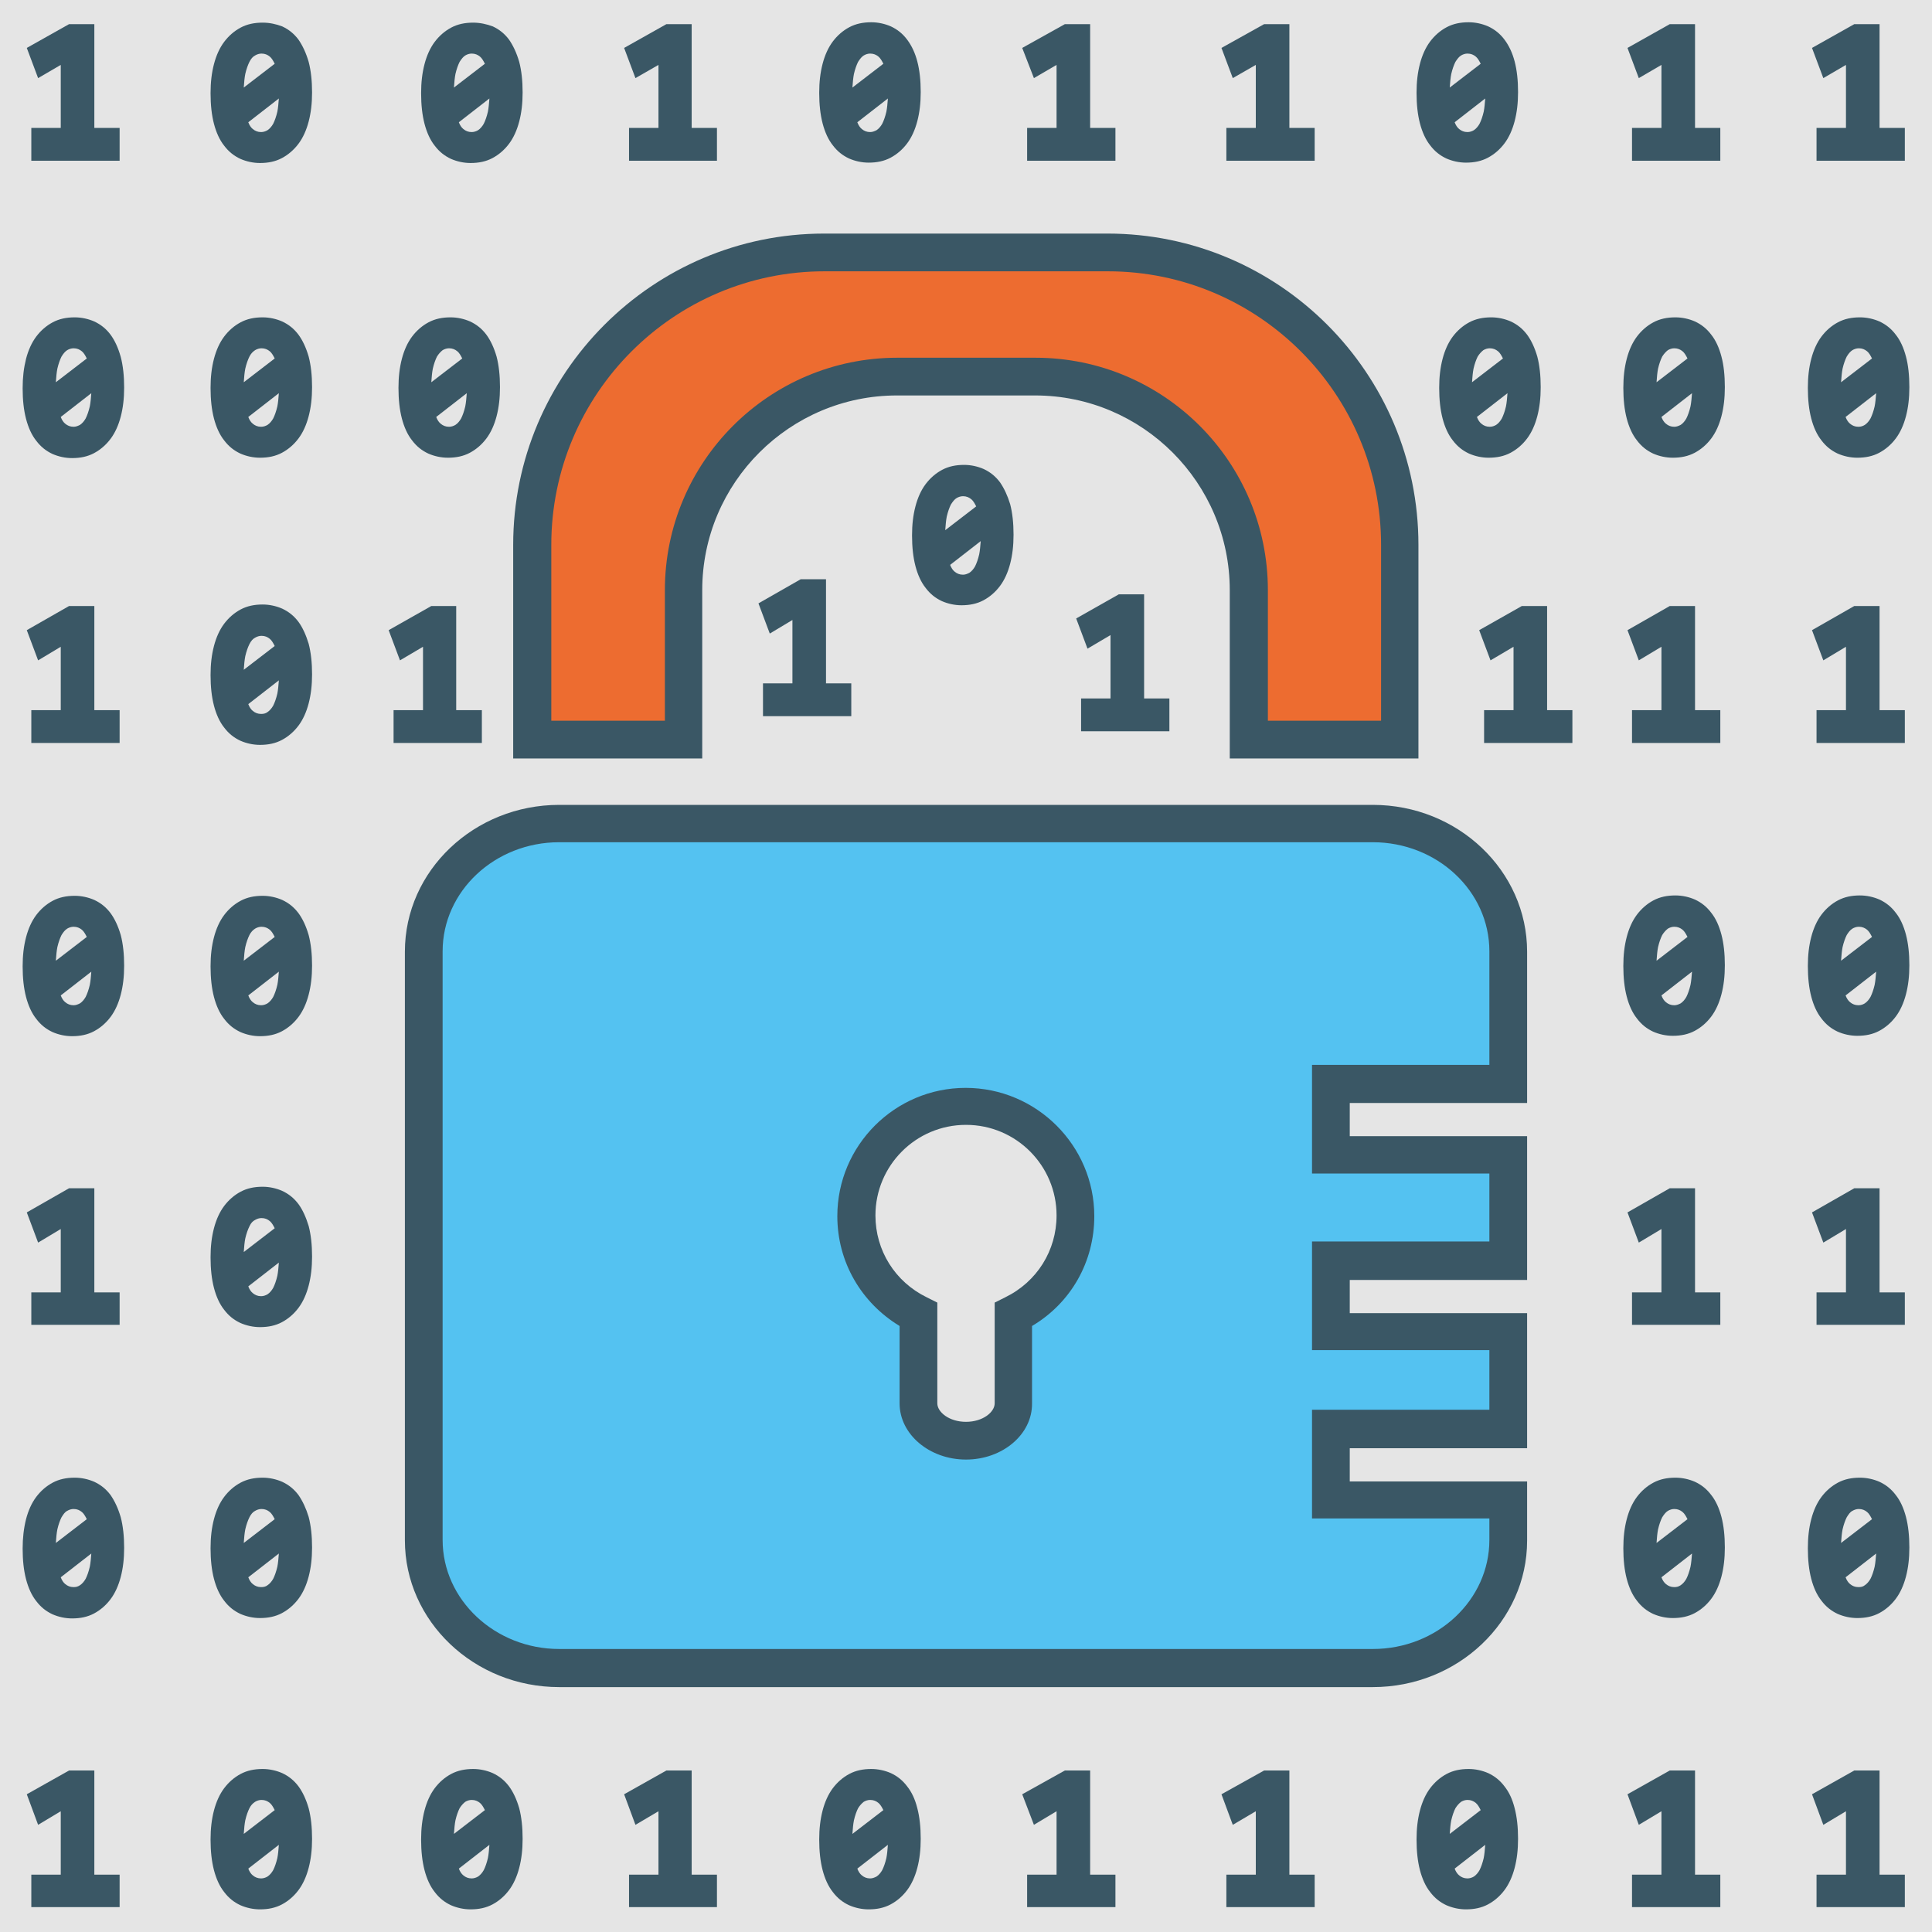 <svg width="512" height="512" xmlns="http://www.w3.org/2000/svg">

 <g>
  <title>background</title>
  <rect fill="#e5e5e5" id="canvas_background" height="514" width="514" y="-1" x="-1"/>
 </g>
 <g>
  <title>Layer 1</title>
  <path fill="#54c2f1" id="svg_1" d="m399.7,287.2l0,-35.1c0,-18.7 -16.1,-33.9 -35.9,-33.9l-215.6,0c-19.9,0 -35.9,15.2 -35.9,33.9l0,156c0,18.7 16.1,33.9 35.9,33.9l215.6,0c19.8,0 35.9,-15.2 35.9,-33.9l0,-10.7l-47,0l0,-18.8l47,0l0,-25.8l-47,0l0,-18.8l47,0l0,-28l-47,0l0,-18.8l47,0zm-131.1,61.1l0,23.5c0,5.5 -5.6,9.9 -12.6,9.9c-6.9,0 -12.6,-4.4 -12.6,-9.9l0,-23.5c-9.7,-4.7 -16.5,-14.6 -16.5,-26.2c0,-16 13,-29 29,-29c16.1,0 29.1,13 29.1,29c0,11.6 -6.7,21.5 -16.4,26.2z" class="st0"/>
  <path fill="#3a5765" id="svg_2" d="m363.8,447.1l-215.6,0c-22.6,0 -40.9,-17.5 -40.9,-38.9l0,-156c0,-21.5 18.4,-38.9 40.9,-38.9l215.6,0c22.6,0 40.9,17.5 40.9,38.9l0,40.1l-47,0l0,8.8l47,0l0,38.1l-47,0l0,8.8l47,0l0,35.8l-47,0l0,8.8l47,0l0,15.7c0,21.3 -18.3,38.8 -40.9,38.8zm-215.6,-223.9c-17.1,0 -30.9,13 -30.9,28.9l0,156c0,15.9 13.9,28.9 30.9,28.9l215.6,0c17.1,0 30.9,-13 30.9,-28.9l0,-5.7l-47,0l0,-28.8l47,0l0,-15.8l-47,0l0,-28.8l47,0l0,-18l-47,0l0,-28.8l47,0l0,-30.1c0,-16 -13.9,-28.9 -30.9,-28.9l-215.6,0zm107.8,163.6c-9.7,0 -17.6,-6.7 -17.6,-14.9l0,-20.5c-10.2,-6.2 -16.5,-17 -16.5,-29.1c0,-18.8 15.3,-34 34,-34c18.8,0 34.1,15.3 34.1,34c0,12.1 -6.2,23 -16.5,29.1l0,20.5c0.1,8.2 -7.8,14.9 -17.5,14.9zm0,-88.7c-13.3,0 -24,10.8 -24,24c0,9.3 5.2,17.6 13.6,21.7l2.8,1.4l0,26.7c0,2.3 3.1,4.9 7.6,4.9c4.5,0 7.6,-2.6 7.6,-4.9l0,-26.7l2.8,-1.4c8.4,-4.1 13.6,-12.4 13.6,-21.7c0,-13.2 -10.7,-24 -24,-24z" class="st1"/>
  <path fill="#ed6c30" id="svg_3" d="m181.1,156.3c0,-31.3 25.3,-56.6 56.6,-56.6l36.6,0c31.2,0 56.6,25.3 56.6,56.6l0,39.7l40.1,0l0,-51.6c0,-42.8 -34.7,-77.5 -77.4,-77.5l-75.1,0c-42.7,0 -77.4,34.7 -77.4,77.5l0,51.6l40.1,0l0,-39.7l-0.1,0z" class="st2"/>
  <path fill="#3a5765" id="svg_4" d="m376,201l-50.1,0l0,-44.6c0,-28.4 -23.1,-51.6 -51.6,-51.6l-36.6,0c-28.4,0 -51.6,23.1 -51.6,51.6l0,44.6l-50.1,0l0,-56.6c0,-45.5 37,-82.5 82.4,-82.5l75.1,0c45.5,0 82.4,37 82.4,82.5l0,56.6l0.1,0zm-40.1,-10l30.1,0l0,-46.6c0,-40 -32.5,-72.5 -72.4,-72.5l-75.1,0c-39.9,0 -72.4,32.5 -72.4,72.5l0,46.6l30.1,0l0,-34.6c0,-34 27.6,-61.6 61.6,-61.6l36.6,0c34,0 61.6,27.6 61.6,61.6l0,34.6l-0.1,0z" class="st1"/>
  <polygon fill="#3a5765" id="svg_6" points="25,6.4 18.3,6.4 7.1,12.7 10.1,20.7 16.1,17.2 16.1,33.9 8.3,33.9 8.3,42.6 31.7,42.6 31.7,33.9    25,33.9  " class="st1"/>
  <path fill="#3a5765" id="svg_7" d="m79.1,10.5c-1.2,-1.6 -2.6,-2.7 -4.3,-3.5c-1.6,-0.6 -3.3,-1 -5.2,-1c-2.2,0 -4.1,0.4 -5.8,1.3c-1.7,0.9 -3.2,2.2 -4.4,3.8c-1.2,1.6 -2.1,3.6 -2.7,5.9c-0.6,2.3 -0.9,4.8 -0.9,7.7c0,3.1 0.3,5.8 0.9,8.1c0.6,2.3 1.5,4.3 2.7,5.8c1.2,1.6 2.6,2.7 4.3,3.5c1.6,0.7 3.4,1.1 5.2,1.1c2.2,0 4.1,-0.4 5.8,-1.3c1.7,-0.9 3.2,-2.2 4.4,-3.8c1.2,-1.6 2.1,-3.6 2.7,-5.9c0.6,-2.3 0.9,-4.8 0.9,-7.7c0,-3.1 -0.3,-5.8 -0.9,-8.1c-0.7,-2.4 -1.6,-4.3 -2.7,-5.9zm-9.9,24.5c-0.9,0 -1.6,-0.3 -2.2,-0.8c-0.5,-0.4 -0.9,-1 -1.2,-1.8l8.1,-6.3c-0.1,1.3 -0.2,2.5 -0.4,3.5c-0.3,1.3 -0.7,2.4 -1.1,3.2c-0.4,0.7 -0.9,1.3 -1.5,1.7c-0.5,0.3 -1.1,0.5 -1.7,0.5zm-1.6,-20.3c0.5,-0.3 1.1,-0.5 1.7,-0.5c0.9,0 1.6,0.3 2.2,0.8c0.5,0.4 0.9,1.1 1.3,1.9l-8.2,6.3c0.1,-1.4 0.2,-2.6 0.4,-3.6c0.3,-1.3 0.7,-2.4 1.1,-3.2c0.4,-0.8 0.9,-1.4 1.5,-1.7z" class="st1"/>
  <path fill="#3a5765" id="svg_8" d="m134.9,10.5c-1.2,-1.6 -2.6,-2.7 -4.3,-3.5c-1.6,-0.6 -3.4,-1 -5.2,-1c-2.2,0 -4.1,0.4 -5.8,1.3c-1.7,0.9 -3.2,2.2 -4.4,3.8c-1.2,1.6 -2.1,3.6 -2.7,5.9c-0.6,2.3 -0.9,4.8 -0.9,7.7c0,3.1 0.3,5.8 0.9,8.1c0.6,2.3 1.5,4.3 2.7,5.8c1.2,1.6 2.6,2.7 4.3,3.5c1.6,0.7 3.4,1.1 5.2,1.1c2.2,0 4.1,-0.4 5.8,-1.3c1.7,-0.9 3.2,-2.2 4.4,-3.8c1.2,-1.6 2.1,-3.6 2.7,-5.9c0.6,-2.3 0.9,-4.8 0.9,-7.7c0,-3.1 -0.3,-5.8 -0.9,-8.1c-0.7,-2.4 -1.6,-4.3 -2.7,-5.9zm-9.9,24.5c-0.9,0 -1.6,-0.3 -2.2,-0.8c-0.5,-0.4 -0.9,-1 -1.2,-1.8l8.1,-6.3c-0.1,1.3 -0.2,2.5 -0.4,3.5c-0.3,1.3 -0.7,2.4 -1.1,3.2c-0.4,0.7 -0.9,1.3 -1.5,1.7c-0.5,0.3 -1.1,0.5 -1.7,0.5zm-1.7,-20.3c0.5,-0.3 1.1,-0.5 1.7,-0.5c0.9,0 1.6,0.3 2.2,0.8c0.5,0.4 0.9,1.1 1.3,1.9l-8.2,6.3c0.1,-1.4 0.2,-2.6 0.4,-3.6c0.3,-1.3 0.7,-2.4 1.1,-3.2c0.5,-0.8 1,-1.4 1.5,-1.7z" class="st1"/>
  <polygon fill="#3a5765" id="svg_9" points="183.3,6.4 176.6,6.4 165.4,12.7 168.4,20.7 174.5,17.2 174.5,33.9 166.7,33.9 166.7,42.6 190,42.6    190,33.9 183.3,33.9  " class="st1"/>
  <path fill="#3a5765" id="svg_10" d="m240.4,10.5c-1.2,-1.6 -2.6,-2.7 -4.3,-3.5c-1.6,-0.7 -3.4,-1.1 -5.2,-1.1c-2.2,0 -4.1,0.4 -5.8,1.3c-1.7,0.9 -3.2,2.2 -4.4,3.8c-1.2,1.6 -2.1,3.6 -2.7,5.9c-0.6,2.3 -0.9,4.8 -0.9,7.7c0,3.1 0.3,5.8 0.9,8.1c0.6,2.3 1.5,4.3 2.7,5.8c1.2,1.6 2.6,2.7 4.3,3.5c1.6,0.7 3.4,1.1 5.2,1.1c2.2,0 4.1,-0.4 5.8,-1.3c1.7,-0.9 3.2,-2.2 4.4,-3.8c1.2,-1.6 2.1,-3.6 2.7,-5.9c0.6,-2.3 0.9,-4.8 0.9,-7.7c0,-3.1 -0.3,-5.8 -0.9,-8.1c-0.6,-2.3 -1.5,-4.2 -2.7,-5.8zm-9.8,24.5c-0.9,0 -1.6,-0.3 -2.2,-0.8c-0.5,-0.4 -0.9,-1 -1.2,-1.8l8.1,-6.3c-0.1,1.3 -0.2,2.5 -0.4,3.5c-0.3,1.3 -0.7,2.4 -1.1,3.2c-0.4,0.7 -0.9,1.3 -1.5,1.7c-0.6,0.3 -1.1,0.5 -1.7,0.5zm-1.7,-20.3c0.5,-0.3 1.1,-0.5 1.7,-0.5c0.9,0 1.6,0.3 2.2,0.8c0.5,0.4 0.9,1.1 1.3,1.9l-8.2,6.3c0.1,-1.4 0.2,-2.6 0.4,-3.6c0.3,-1.3 0.7,-2.4 1.1,-3.2c0.5,-0.8 1,-1.4 1.5,-1.7z" class="st1"/>
  <polygon fill="#3a5765" id="svg_11" points="288.9,6.4 282.2,6.4 270.9,12.7 274,20.7 280,17.2 280,33.9 272.2,33.9 272.2,42.6 295.6,42.6    295.6,33.9 288.9,33.9  " class="st1"/>
  <polygon fill="#3a5765" id="svg_12" points="341.7,6.4 335,6.4 323.7,12.7 326.7,20.7 332.8,17.2 332.8,33.9 325,33.9 325,42.6 348.4,42.6    348.4,33.9 341.7,33.9  " class="st1"/>
  <path fill="#3a5765" id="svg_13" d="m398.7,10.5c-1.2,-1.6 -2.6,-2.7 -4.3,-3.5c-1.6,-0.7 -3.4,-1.1 -5.2,-1.1c-2.2,0 -4.1,0.4 -5.8,1.3c-1.7,0.9 -3.2,2.2 -4.4,3.8c-1.2,1.6 -2.1,3.6 -2.7,5.9c-0.6,2.3 -0.9,4.8 -0.9,7.7c0,3.1 0.3,5.8 0.9,8.1c0.6,2.3 1.5,4.3 2.7,5.8c1.2,1.6 2.6,2.7 4.3,3.5c1.6,0.7 3.4,1.1 5.2,1.1c2.2,0 4.1,-0.4 5.8,-1.3c1.7,-0.9 3.2,-2.2 4.4,-3.8c1.2,-1.6 2.1,-3.6 2.7,-5.9c0.6,-2.3 0.9,-4.8 0.9,-7.7c0,-3.1 -0.3,-5.8 -0.9,-8.1c-0.6,-2.3 -1.5,-4.2 -2.7,-5.8zm-9.8,24.5c-0.9,0 -1.6,-0.3 -2.2,-0.8c-0.5,-0.4 -0.9,-1 -1.2,-1.8l8.1,-6.3c-0.1,1.3 -0.2,2.5 -0.4,3.5c-0.3,1.3 -0.7,2.4 -1.1,3.2c-0.4,0.7 -0.9,1.3 -1.5,1.7c-0.5,0.3 -1.1,0.5 -1.7,0.5zm-1.7,-20.3c0.5,-0.3 1.1,-0.5 1.7,-0.5c0.9,0 1.6,0.3 2.2,0.8c0.5,0.4 0.9,1.1 1.3,1.9l-8.2,6.3c0.1,-1.4 0.2,-2.6 0.4,-3.6c0.3,-1.3 0.7,-2.4 1.1,-3.2c0.5,-0.8 1,-1.4 1.5,-1.7z" class="st1"/>
  <polygon fill="#3a5765" id="svg_14" points="449.2,33.9 449.2,6.4 442.5,6.4 431.3,12.7 434.3,20.7 440.3,17.2 440.3,33.9 432.5,33.9 432.5,42.6    455.9,42.6 455.9,33.9  " class="st1"/>
  <path fill="#3a5765" id="svg_15" d="m29.3,88.7c-1.2,-1.6 -2.6,-2.7 -4.3,-3.5c-1.6,-0.7 -3.4,-1.1 -5.2,-1.1c-2.2,0 -4.1,0.4 -5.8,1.3c-1.7,0.9 -3.2,2.2 -4.4,3.8c-1.2,1.6 -2.1,3.6 -2.7,5.9c-0.6,2.4 -0.9,4.9 -0.9,7.8c0,3.1 0.3,5.8 0.9,8.1c0.6,2.3 1.5,4.3 2.7,5.8c1.2,1.6 2.6,2.7 4.3,3.5c1.6,0.7 3.4,1.1 5.2,1.1c2.2,0 4.1,-0.4 5.8,-1.3c1.7,-0.9 3.2,-2.2 4.4,-3.8c1.2,-1.6 2.1,-3.6 2.7,-5.9c0.6,-2.3 0.9,-4.8 0.9,-7.7c0,-3.1 -0.3,-5.8 -0.9,-8.1c-0.7,-2.5 -1.6,-4.4 -2.7,-5.9zm-9.8,24.4c-0.9,0 -1.6,-0.3 -2.2,-0.8c-0.5,-0.4 -0.9,-1 -1.2,-1.8l8.1,-6.3c-0.1,1.3 -0.2,2.5 -0.4,3.5c-0.3,1.3 -0.7,2.4 -1.1,3.2c-0.4,0.7 -0.9,1.3 -1.5,1.7c-0.6,0.3 -1.1,0.5 -1.7,0.5zm-1.7,-20.3c0.5,-0.3 1.1,-0.5 1.7,-0.5c0.9,0 1.6,0.3 2.2,0.8c0.5,0.4 0.9,1.1 1.3,1.9l-8.2,6.3c0.1,-1.4 0.2,-2.6 0.4,-3.6c0.3,-1.3 0.7,-2.4 1.1,-3.2c0.5,-0.8 0.9,-1.3 1.5,-1.7z" class="st1"/>
  <path fill="#3a5765" id="svg_16" d="m79.1,88.7c-1.2,-1.6 -2.6,-2.7 -4.3,-3.5c-1.6,-0.7 -3.4,-1.1 -5.2,-1.1c-2.2,0 -4.1,0.4 -5.8,1.3c-1.7,0.9 -3.2,2.2 -4.4,3.8c-1.2,1.6 -2.1,3.6 -2.7,5.9c-0.6,2.3 -0.9,4.8 -0.9,7.7c0,3.1 0.3,5.8 0.9,8.1c0.6,2.3 1.5,4.3 2.7,5.8c1.2,1.6 2.6,2.7 4.3,3.5c1.6,0.7 3.4,1.1 5.2,1.1c2.2,0 4.1,-0.4 5.8,-1.3c1.7,-0.9 3.2,-2.2 4.4,-3.8c1.2,-1.6 2.1,-3.6 2.7,-5.9c0.6,-2.3 0.9,-4.8 0.9,-7.7c0,-3.1 -0.3,-5.8 -0.9,-8.1c-0.7,-2.4 -1.6,-4.3 -2.7,-5.8zm-9.9,24.4c-0.9,0 -1.6,-0.3 -2.2,-0.8c-0.5,-0.4 -0.9,-1 -1.2,-1.8l8.1,-6.3c-0.1,1.3 -0.2,2.5 -0.4,3.5c-0.3,1.3 -0.7,2.4 -1.1,3.2c-0.4,0.7 -0.9,1.3 -1.5,1.7c-0.5,0.3 -1.1,0.5 -1.7,0.5zm-1.6,-20.3c0.5,-0.3 1.1,-0.5 1.7,-0.5c0.9,0 1.6,0.3 2.2,0.8c0.5,0.4 0.9,1.1 1.3,1.9l-8.2,6.3c0.1,-1.4 0.2,-2.6 0.4,-3.6c0.3,-1.3 0.7,-2.4 1.1,-3.2c0.4,-0.8 0.9,-1.3 1.5,-1.7z" class="st1"/>
  <path fill="#3a5765" id="svg_17" d="m128.9,88.7c-1.2,-1.6 -2.6,-2.7 -4.3,-3.5c-1.6,-0.7 -3.4,-1.1 -5.2,-1.1c-2.2,0 -4.1,0.4 -5.8,1.3c-1.7,0.9 -3.2,2.2 -4.4,3.8c-1.2,1.6 -2.1,3.6 -2.7,5.9c-0.6,2.3 -0.9,4.8 -0.9,7.7c0,3.1 0.3,5.8 0.9,8.1c0.6,2.3 1.5,4.3 2.7,5.8c1.2,1.6 2.6,2.7 4.3,3.5c1.6,0.7 3.4,1.1 5.2,1.1c2.2,0 4.1,-0.4 5.8,-1.3c1.7,-0.9 3.2,-2.2 4.4,-3.8c1.2,-1.6 2.1,-3.6 2.7,-5.9c0.6,-2.3 0.9,-4.8 0.9,-7.7c0,-3.1 -0.3,-5.8 -0.9,-8.1c-0.7,-2.4 -1.6,-4.3 -2.7,-5.8zm-9.9,24.4c-0.9,0 -1.6,-0.3 -2.2,-0.8c-0.5,-0.4 -0.9,-1 -1.2,-1.8l8.1,-6.3c-0.1,1.3 -0.2,2.5 -0.4,3.5c-0.3,1.3 -0.7,2.4 -1.1,3.2c-0.4,0.7 -0.9,1.3 -1.5,1.7c-0.5,0.3 -1.1,0.5 -1.7,0.5zm-1.7,-20.3c0.5,-0.3 1.1,-0.5 1.7,-0.5c0.9,0 1.6,0.3 2.2,0.8c0.5,0.4 0.9,1.1 1.3,1.9l-8.2,6.3c0.1,-1.4 0.2,-2.6 0.4,-3.6c0.3,-1.3 0.7,-2.4 1.1,-3.2c0.5,-0.8 1,-1.3 1.5,-1.7z" class="st1"/>
  <path fill="#3a5765" id="svg_18" d="m404.7,88.7c-1.2,-1.6 -2.6,-2.7 -4.3,-3.5c-1.6,-0.7 -3.4,-1.1 -5.2,-1.1c-2.2,0 -4.1,0.4 -5.8,1.3c-1.7,0.9 -3.2,2.2 -4.4,3.8c-1.2,1.6 -2.1,3.6 -2.7,5.9c-0.6,2.3 -0.9,4.8 -0.9,7.7c0,3.1 0.3,5.8 0.9,8.1c0.6,2.3 1.5,4.3 2.7,5.8c1.2,1.6 2.6,2.7 4.3,3.5c1.6,0.7 3.4,1.1 5.2,1.1c2.2,0 4.1,-0.4 5.8,-1.3c1.7,-0.9 3.2,-2.2 4.4,-3.8c1.2,-1.6 2.1,-3.6 2.7,-5.9c0.6,-2.3 0.9,-4.8 0.9,-7.7c0,-3.1 -0.3,-5.8 -0.9,-8.1c-0.7,-2.4 -1.6,-4.3 -2.7,-5.8zm-9.9,24.4c-0.9,0 -1.6,-0.3 -2.2,-0.8c-0.5,-0.4 -0.9,-1 -1.2,-1.8l8.1,-6.3c-0.1,1.3 -0.2,2.5 -0.4,3.5c-0.3,1.3 -0.7,2.4 -1.1,3.2c-0.4,0.7 -0.9,1.3 -1.5,1.7c-0.5,0.3 -1.1,0.5 -1.7,0.5zm-1.7,-20.3c0.5,-0.3 1.1,-0.5 1.7,-0.5c0.9,0 1.6,0.3 2.2,0.8c0.5,0.4 0.9,1.1 1.3,1.9l-8.2,6.3c0.1,-1.4 0.2,-2.6 0.4,-3.6c0.3,-1.3 0.7,-2.4 1.1,-3.2c0.5,-0.8 1,-1.3 1.5,-1.7z" class="st1"/>
  <path fill="#3a5765" id="svg_19" d="m456.2,94.5c-0.6,-2.3 -1.5,-4.3 -2.7,-5.8c-1.2,-1.6 -2.6,-2.7 -4.3,-3.5c-1.6,-0.7 -3.4,-1.1 -5.2,-1.1c-2.2,0 -4.1,0.4 -5.8,1.3c-1.7,0.9 -3.2,2.2 -4.4,3.8c-1.2,1.6 -2.1,3.6 -2.7,5.9c-0.6,2.3 -0.9,4.8 -0.9,7.7c0,3.1 0.3,5.8 0.9,8.1c0.6,2.3 1.5,4.3 2.7,5.8c1.2,1.6 2.6,2.7 4.3,3.5c1.6,0.7 3.4,1.1 5.2,1.1c2.2,0 4.1,-0.4 5.8,-1.3c1.7,-0.9 3.2,-2.2 4.4,-3.8c1.2,-1.6 2.1,-3.6 2.7,-5.9c0.6,-2.3 0.9,-4.8 0.9,-7.7c0,-3.1 -0.3,-5.9 -0.9,-8.1zm-12.5,18.6c-0.9,0 -1.6,-0.3 -2.2,-0.8c-0.5,-0.4 -0.9,-1 -1.2,-1.8l8.1,-6.3c-0.1,1.3 -0.2,2.5 -0.4,3.5c-0.3,1.3 -0.7,2.4 -1.1,3.2c-0.4,0.7 -0.9,1.3 -1.5,1.7c-0.6,0.3 -1.1,0.5 -1.7,0.5zm-1.7,-20.3c0.5,-0.3 1.1,-0.5 1.7,-0.5c0.9,0 1.6,0.3 2.2,0.8c0.5,0.4 0.9,1.1 1.3,1.9l-8.2,6.3c0.1,-1.4 0.2,-2.6 0.4,-3.6c0.3,-1.3 0.7,-2.4 1.1,-3.2c0.5,-0.8 1,-1.3 1.5,-1.7z" class="st1"/>
  <polygon fill="#3a5765" id="svg_20" points="25,160.6 18.3,160.6 7.1,167 10.1,175 16.1,171.4 16.1,188.2 8.3,188.2 8.3,196.9 31.7,196.9    31.7,188.2 25,188.2  " class="st1"/>
  <path fill="#3a5765" id="svg_21" d="m79.1,164.8c-1.2,-1.6 -2.6,-2.7 -4.3,-3.5c-1.6,-0.7 -3.4,-1.1 -5.2,-1.1c-2.2,0 -4.1,0.4 -5.8,1.3c-1.7,0.9 -3.2,2.2 -4.4,3.8c-1.2,1.6 -2.1,3.6 -2.7,5.9c-0.6,2.3 -0.9,4.8 -0.9,7.7c0,3.1 0.3,5.8 0.9,8.1c0.6,2.3 1.5,4.3 2.7,5.8c1.2,1.6 2.6,2.7 4.3,3.5c1.6,0.7 3.4,1.1 5.2,1.1c2.2,0 4.1,-0.4 5.8,-1.3c1.7,-0.9 3.2,-2.2 4.4,-3.8c1.2,-1.6 2.1,-3.6 2.7,-5.9c0.6,-2.3 0.9,-4.8 0.9,-7.7c0,-3.1 -0.3,-5.8 -0.9,-8.1c-0.7,-2.3 -1.6,-4.3 -2.7,-5.8zm-9.9,24.4c-0.9,0 -1.6,-0.3 -2.2,-0.8c-0.5,-0.4 -0.9,-1 -1.2,-1.8l8.1,-6.3c-0.1,1.3 -0.2,2.5 -0.4,3.5c-0.3,1.3 -0.7,2.4 -1.1,3.2c-0.4,0.7 -0.9,1.3 -1.5,1.7c-0.5,0.4 -1.1,0.5 -1.7,0.5zm-1.6,-20.2c0.5,-0.3 1.1,-0.5 1.7,-0.5c0.9,0 1.6,0.3 2.2,0.8c0.5,0.4 0.9,1.1 1.3,1.9l-8.2,6.3c0.1,-1.4 0.2,-2.6 0.4,-3.6c0.3,-1.3 0.7,-2.4 1.1,-3.2c0.4,-0.8 0.9,-1.4 1.5,-1.7z" class="st1"/>
  <polygon fill="#3a5765" id="svg_22" points="218.9,153.5 212.2,153.5 201,159.9 204,167.9 210,164.3 210,181.1 202.2,181.1 202.2,189.8    225.6,189.8 225.6,181.1 218.9,181.1  " class="st1"/>
  <polygon fill="#3a5765" id="svg_23" points="303.2,157.5 296.5,157.5 285.2,163.9 288.2,171.9 294.3,168.3 294.3,185.1 286.5,185.1 286.5,193.8    309.9,193.8 309.9,185.1 303.2,185.1  " class="st1"/>
  <path fill="#3a5765" id="svg_24" d="m265,127.8c-1.2,-1.6 -2.6,-2.7 -4.3,-3.5c-1.6,-0.7 -3.4,-1.1 -5.2,-1.1c-2.2,0 -4.1,0.4 -5.8,1.3c-1.7,0.9 -3.2,2.2 -4.4,3.8c-1.2,1.6 -2.1,3.6 -2.7,5.9c-0.6,2.3 -0.9,4.8 -0.9,7.7c0,3.1 0.3,5.8 0.9,8.1c0.6,2.3 1.5,4.3 2.7,5.8c1.2,1.6 2.6,2.7 4.3,3.5c1.6,0.7 3.4,1.1 5.2,1.1c2.2,0 4.1,-0.4 5.8,-1.3c1.7,-0.9 3.2,-2.2 4.4,-3.8c1.2,-1.6 2.1,-3.6 2.7,-5.9c0.6,-2.3 0.9,-4.8 0.9,-7.7c0,-3.1 -0.3,-5.8 -0.9,-8.1c-0.7,-2.3 -1.6,-4.2 -2.7,-5.8zm-9.8,24.5c-0.9,0 -1.6,-0.3 -2.2,-0.8c-0.5,-0.4 -0.9,-1 -1.2,-1.8l8.1,-6.3c-0.1,1.3 -0.2,2.5 -0.4,3.5c-0.3,1.3 -0.7,2.4 -1.1,3.2c-0.4,0.7 -0.9,1.3 -1.5,1.7c-0.6,0.3 -1.1,0.5 -1.7,0.5zm-1.7,-20.3c0.5,-0.3 1.1,-0.5 1.7,-0.5c0.9,0 1.6,0.3 2.2,0.8c0.5,0.4 0.9,1.1 1.3,1.9l-8.2,6.3c0.1,-1.4 0.2,-2.6 0.4,-3.6c0.3,-1.3 0.7,-2.4 1.1,-3.2c0.5,-0.8 1,-1.4 1.5,-1.7z" class="st1"/>
  <polygon fill="#3a5765" id="svg_25" points="449.2,188.2 449.2,160.6 442.5,160.6 431.3,167 434.3,175 440.3,171.4 440.3,188.2 432.5,188.2    432.5,196.9 455.9,196.9 455.9,188.2  " class="st1"/>
  <polygon fill="#3a5765" id="svg_26" points="410,188.2 410,160.6 403.3,160.6 392,167 395,175 401.1,171.4 401.1,188.2 393.3,188.2 393.3,196.9    416.7,196.9 416.7,188.2  " class="st1"/>
  <polygon fill="#3a5765" id="svg_27" points="120.9,188.2 120.9,160.6 114.3,160.6 103,167 106,175 112.1,171.4 112.1,188.2 104.3,188.2    104.3,196.9 127.7,196.9 127.7,188.2  " class="st1"/>
  <path fill="#3a5765" id="svg_28" d="m29.3,242c-1.2,-1.6 -2.6,-2.7 -4.3,-3.5c-1.6,-0.7 -3.4,-1.1 -5.2,-1.1c-2.2,0 -4.1,0.4 -5.8,1.3c-1.7,0.9 -3.2,2.2 -4.4,3.8c-1.2,1.6 -2.1,3.6 -2.7,5.9c-0.6,2.3 -0.9,4.8 -0.9,7.7c0,3.1 0.3,5.8 0.9,8.1c0.6,2.3 1.5,4.3 2.7,5.8c1.2,1.6 2.6,2.7 4.3,3.5c1.6,0.7 3.4,1.1 5.2,1.1c2.2,0 4.1,-0.4 5.8,-1.3c1.7,-0.9 3.2,-2.2 4.4,-3.8c1.2,-1.6 2.1,-3.6 2.7,-5.9c0.6,-2.3 0.9,-4.8 0.9,-7.7c0,-3.1 -0.3,-5.8 -0.9,-8.1c-0.7,-2.4 -1.6,-4.3 -2.7,-5.8zm-9.8,24.4c-0.9,0 -1.6,-0.3 -2.2,-0.8c-0.5,-0.4 -0.9,-1 -1.2,-1.8l8.1,-6.3c-0.1,1.3 -0.2,2.5 -0.4,3.5c-0.3,1.3 -0.7,2.4 -1.1,3.2c-0.4,0.7 -0.9,1.3 -1.5,1.7c-0.6,0.3 -1.1,0.5 -1.7,0.5zm-1.7,-20.3c0.5,-0.3 1.1,-0.5 1.7,-0.5c0.9,0 1.6,0.3 2.2,0.8c0.5,0.4 0.9,1.1 1.3,1.9l-8.2,6.3c0.1,-1.4 0.2,-2.6 0.4,-3.6c0.3,-1.3 0.7,-2.4 1.1,-3.2c0.5,-0.8 0.9,-1.3 1.5,-1.7z" class="st1"/>
  <path fill="#3a5765" id="svg_29" d="m79.1,242c-1.2,-1.6 -2.6,-2.7 -4.3,-3.5c-1.6,-0.7 -3.4,-1.1 -5.2,-1.1c-2.2,0 -4.1,0.4 -5.8,1.3c-1.7,0.9 -3.2,2.2 -4.4,3.8c-1.2,1.6 -2.1,3.6 -2.7,5.9c-0.6,2.3 -0.9,4.8 -0.9,7.7c0,3.1 0.3,5.8 0.9,8.1c0.6,2.3 1.5,4.3 2.7,5.8c1.2,1.6 2.6,2.7 4.3,3.5c1.6,0.7 3.4,1.1 5.2,1.1c2.2,0 4.1,-0.4 5.8,-1.3c1.7,-0.9 3.2,-2.2 4.4,-3.8c1.2,-1.6 2.1,-3.6 2.7,-5.9c0.6,-2.3 0.9,-4.8 0.9,-7.7c0,-3.1 -0.3,-5.8 -0.9,-8.1c-0.7,-2.4 -1.6,-4.3 -2.7,-5.8zm-9.9,24.4c-0.9,0 -1.6,-0.3 -2.2,-0.8c-0.5,-0.4 -0.9,-1 -1.2,-1.8l8.1,-6.3c-0.1,1.3 -0.2,2.5 -0.4,3.5c-0.3,1.3 -0.7,2.4 -1.1,3.2c-0.4,0.7 -0.9,1.3 -1.5,1.7c-0.5,0.3 -1.1,0.5 -1.7,0.5zm-1.6,-20.3c0.5,-0.3 1.1,-0.5 1.7,-0.5c0.9,0 1.6,0.3 2.2,0.8c0.5,0.4 0.9,1.1 1.3,1.9l-8.2,6.3c0.1,-1.4 0.2,-2.6 0.4,-3.6c0.3,-1.3 0.7,-2.4 1.1,-3.2c0.4,-0.8 0.9,-1.3 1.5,-1.7z" class="st1"/>
  <path fill="#3a5765" id="svg_30" d="m456.2,247.7c-0.6,-2.3 -1.5,-4.3 -2.7,-5.8c-1.2,-1.6 -2.6,-2.7 -4.3,-3.5c-1.6,-0.7 -3.4,-1.1 -5.2,-1.1c-2.2,0 -4.1,0.4 -5.8,1.3c-1.7,0.9 -3.2,2.2 -4.4,3.8c-1.2,1.6 -2.1,3.6 -2.7,5.9c-0.6,2.3 -0.9,4.8 -0.9,7.7c0,3.1 0.3,5.8 0.9,8.1c0.6,2.3 1.5,4.3 2.7,5.8c1.2,1.6 2.6,2.7 4.3,3.5c1.6,0.7 3.4,1.1 5.2,1.1c2.2,0 4.1,-0.4 5.8,-1.3c1.7,-0.9 3.2,-2.2 4.4,-3.8c1.2,-1.6 2.1,-3.6 2.7,-5.9c0.6,-2.3 0.9,-4.8 0.9,-7.7c0,-3.1 -0.3,-5.8 -0.9,-8.1zm-12.5,18.7c-0.9,0 -1.6,-0.3 -2.2,-0.8c-0.5,-0.4 -0.9,-1 -1.2,-1.8l8.1,-6.3c-0.1,1.3 -0.2,2.5 -0.4,3.5c-0.3,1.3 -0.7,2.4 -1.1,3.2c-0.4,0.7 -0.9,1.3 -1.5,1.7c-0.6,0.3 -1.1,0.5 -1.7,0.5zm-1.7,-20.3c0.5,-0.3 1.1,-0.5 1.7,-0.5c0.9,0 1.6,0.3 2.2,0.8c0.5,0.4 0.9,1.1 1.3,1.9l-8.2,6.3c0.1,-1.4 0.2,-2.6 0.4,-3.6c0.3,-1.3 0.7,-2.4 1.1,-3.2c0.5,-0.8 1,-1.3 1.5,-1.7z" class="st1"/>
  <polygon fill="#3a5765" id="svg_31" points="25,314.9 18.3,314.9 7.1,321.3 10.1,329.3 16.1,325.7 16.1,342.5 8.3,342.5 8.3,351.1 31.7,351.1    31.7,342.5 25,342.5  " class="st1"/>
  <path fill="#3a5765" id="svg_32" d="m79.1,319.1c-1.2,-1.6 -2.6,-2.7 -4.3,-3.5c-1.6,-0.7 -3.4,-1.1 -5.2,-1.1c-2.2,0 -4.1,0.4 -5.8,1.3c-1.7,0.9 -3.2,2.2 -4.4,3.8c-1.2,1.6 -2.1,3.6 -2.7,5.9c-0.6,2.3 -0.9,4.8 -0.9,7.7c0,3.1 0.3,5.8 0.9,8.1c0.6,2.3 1.5,4.3 2.7,5.8c1.2,1.6 2.6,2.7 4.3,3.5c1.6,0.7 3.4,1.1 5.2,1.1c2.2,0 4.1,-0.4 5.8,-1.3c1.7,-0.9 3.2,-2.2 4.4,-3.8c1.2,-1.6 2.1,-3.6 2.7,-5.9c0.6,-2.3 0.9,-4.8 0.9,-7.7c0,-3.1 -0.3,-5.8 -0.9,-8.1c-0.7,-2.3 -1.6,-4.3 -2.7,-5.8zm-9.9,24.4c-0.9,0 -1.6,-0.3 -2.2,-0.8c-0.5,-0.4 -0.9,-1 -1.2,-1.8l8.1,-6.3c-0.1,1.3 -0.2,2.5 -0.4,3.5c-0.3,1.3 -0.7,2.4 -1.1,3.2c-0.4,0.7 -0.9,1.3 -1.5,1.7c-0.5,0.3 -1.1,0.5 -1.7,0.5zm-1.6,-20.2c0.5,-0.3 1.1,-0.5 1.7,-0.5c0.9,0 1.6,0.3 2.2,0.8c0.5,0.4 0.9,1.1 1.3,1.9l-8.2,6.3c0.1,-1.4 0.2,-2.6 0.4,-3.6c0.3,-1.3 0.7,-2.4 1.1,-3.2c0.4,-0.9 0.9,-1.4 1.5,-1.7z" class="st1"/>
  <polygon fill="#3a5765" id="svg_33" points="449.2,342.5 449.2,314.9 442.5,314.9 431.3,321.3 434.3,329.3 440.3,325.7 440.3,342.5 432.5,342.5    432.5,351.1 455.9,351.1 455.9,342.5  " class="st1"/>
  <path fill="#3a5765" id="svg_34" d="m29.3,396.2c-1.2,-1.6 -2.6,-2.7 -4.3,-3.5c-1.6,-0.7 -3.4,-1.1 -5.2,-1.1c-2.2,0 -4.1,0.4 -5.8,1.3c-1.7,0.9 -3.2,2.2 -4.4,3.8c-1.2,1.6 -2.1,3.6 -2.7,5.9c-0.6,2.4 -0.9,5 -0.9,7.8c0,3.1 0.3,5.8 0.9,8.1c0.6,2.3 1.5,4.3 2.7,5.8c1.2,1.6 2.6,2.7 4.3,3.5c1.6,0.7 3.4,1.1 5.2,1.1c2.2,0 4.1,-0.4 5.8,-1.3c1.7,-0.9 3.2,-2.2 4.4,-3.8c1.2,-1.6 2.1,-3.6 2.7,-5.9c0.6,-2.3 0.9,-4.8 0.9,-7.7c0,-3.1 -0.3,-5.8 -0.9,-8.1c-0.7,-2.4 -1.6,-4.3 -2.7,-5.9zm-9.8,24.4c-0.9,0 -1.6,-0.3 -2.2,-0.8c-0.5,-0.4 -0.9,-1 -1.2,-1.8l8.1,-6.3c-0.1,1.3 -0.2,2.5 -0.4,3.5c-0.3,1.3 -0.7,2.4 -1.1,3.2c-0.4,0.7 -0.9,1.3 -1.5,1.7c-0.6,0.4 -1.1,0.5 -1.7,0.5zm-1.7,-20.2c0.5,-0.3 1.1,-0.5 1.7,-0.5c0.9,0 1.6,0.3 2.2,0.8c0.5,0.4 0.9,1.1 1.3,1.9l-8.2,6.3c0.1,-1.4 0.2,-2.6 0.4,-3.6c0.3,-1.3 0.7,-2.4 1.1,-3.2c0.5,-0.8 0.9,-1.4 1.5,-1.7z" class="st1"/>
  <path fill="#3a5765" id="svg_35" d="m79.1,396.2c-1.2,-1.6 -2.6,-2.7 -4.3,-3.5c-1.6,-0.7 -3.4,-1.1 -5.2,-1.1c-2.2,0 -4.1,0.4 -5.8,1.3c-1.7,0.9 -3.2,2.2 -4.4,3.8c-1.2,1.6 -2.1,3.6 -2.7,5.9c-0.6,2.3 -0.9,4.8 -0.9,7.7c0,3.1 0.3,5.8 0.9,8.1c0.6,2.3 1.5,4.3 2.7,5.8c1.2,1.6 2.6,2.7 4.3,3.5c1.6,0.7 3.4,1.1 5.2,1.1c2.2,0 4.1,-0.4 5.8,-1.3c1.7,-0.9 3.2,-2.2 4.4,-3.8c1.2,-1.6 2.1,-3.6 2.7,-5.9c0.6,-2.3 0.9,-4.8 0.9,-7.7c0,-3.1 -0.3,-5.8 -0.9,-8.1c-0.7,-2.3 -1.6,-4.2 -2.7,-5.8zm-9.9,24.4c-0.9,0 -1.6,-0.3 -2.2,-0.8c-0.5,-0.4 -0.9,-1 -1.2,-1.8l8.1,-6.3c-0.1,1.3 -0.2,2.5 -0.4,3.5c-0.3,1.3 -0.7,2.4 -1.1,3.2c-0.4,0.7 -0.9,1.3 -1.5,1.7c-0.5,0.4 -1.1,0.5 -1.7,0.5zm-1.6,-20.2c0.5,-0.3 1.1,-0.5 1.7,-0.5c0.9,0 1.6,0.3 2.2,0.8c0.5,0.4 0.9,1.1 1.3,1.9l-8.2,6.3c0.1,-1.4 0.2,-2.6 0.4,-3.6c0.3,-1.3 0.7,-2.4 1.1,-3.2c0.4,-0.8 0.9,-1.4 1.5,-1.7z" class="st1"/>
  <path fill="#3a5765" id="svg_36" d="m456.2,402c-0.6,-2.3 -1.5,-4.3 -2.7,-5.8c-1.2,-1.6 -2.6,-2.7 -4.3,-3.5c-1.6,-0.7 -3.4,-1.1 -5.2,-1.1c-2.2,0 -4.1,0.4 -5.8,1.3c-1.7,0.9 -3.2,2.2 -4.4,3.8c-1.2,1.6 -2.1,3.6 -2.7,5.9c-0.6,2.3 -0.9,4.8 -0.9,7.7c0,3.1 0.3,5.8 0.9,8.1c0.6,2.3 1.5,4.3 2.7,5.8c1.2,1.6 2.6,2.7 4.3,3.5c1.6,0.7 3.4,1.1 5.2,1.1c2.2,0 4.1,-0.4 5.8,-1.3c1.7,-0.9 3.2,-2.2 4.4,-3.8c1.2,-1.6 2.1,-3.6 2.7,-5.9c0.6,-2.3 0.9,-4.8 0.9,-7.7c0,-3.1 -0.3,-5.8 -0.9,-8.1zm-12.5,18.6c-0.9,0 -1.6,-0.3 -2.2,-0.8c-0.5,-0.4 -0.9,-1 -1.2,-1.8l8.1,-6.3c-0.1,1.3 -0.2,2.5 -0.4,3.5c-0.3,1.3 -0.7,2.4 -1.1,3.2c-0.4,0.7 -0.9,1.3 -1.5,1.7c-0.6,0.4 -1.1,0.5 -1.7,0.5zm-1.7,-20.2c0.5,-0.3 1.1,-0.5 1.7,-0.5c0.9,0 1.6,0.3 2.2,0.8c0.5,0.4 0.9,1.1 1.3,1.9l-8.2,6.3c0.1,-1.4 0.2,-2.6 0.4,-3.6c0.3,-1.3 0.7,-2.4 1.1,-3.2c0.5,-0.8 1,-1.4 1.5,-1.7z" class="st1"/>
  <polygon fill="#3a5765" id="svg_37" points="25,469.2 18.3,469.2 7.1,475.5 10.1,483.6 16.1,480 16.1,496.8 8.3,496.8 8.3,505.4 31.7,505.4    31.7,496.8 25,496.8  " class="st1"/>
  <path fill="#3a5765" id="svg_38" d="m79.1,473.4c-1.2,-1.6 -2.6,-2.7 -4.3,-3.5c-1.6,-0.7 -3.4,-1.1 -5.2,-1.1c-2.2,0 -4.1,0.4 -5.8,1.3c-1.7,0.9 -3.2,2.2 -4.4,3.8c-1.2,1.6 -2.1,3.6 -2.7,5.9c-0.6,2.3 -0.9,4.8 -0.9,7.7c0,3.1 0.3,5.8 0.9,8.1c0.6,2.3 1.5,4.3 2.7,5.8c1.2,1.6 2.6,2.7 4.3,3.5c1.6,0.7 3.4,1.1 5.2,1.1c2.2,0 4.1,-0.4 5.8,-1.3c1.7,-0.9 3.2,-2.2 4.4,-3.8c1.2,-1.6 2.1,-3.6 2.7,-5.9c0.6,-2.3 0.9,-4.8 0.9,-7.7c0,-3.1 -0.3,-5.8 -0.9,-8.1c-0.7,-2.4 -1.6,-4.3 -2.7,-5.8zm-9.9,24.4c-0.9,0 -1.6,-0.3 -2.2,-0.8c-0.5,-0.4 -0.9,-1 -1.2,-1.8l8.1,-6.3c-0.1,1.3 -0.2,2.5 -0.4,3.5c-0.3,1.3 -0.7,2.4 -1.1,3.2c-0.4,0.7 -0.9,1.3 -1.5,1.7c-0.5,0.3 -1.1,0.5 -1.7,0.5zm-1.6,-20.3c0.5,-0.3 1.1,-0.5 1.7,-0.5c0.9,0 1.6,0.3 2.2,0.8c0.5,0.4 0.9,1.1 1.3,1.9l-8.2,6.3c0.1,-1.4 0.2,-2.6 0.4,-3.6c0.3,-1.3 0.7,-2.4 1.1,-3.2c0.4,-0.8 0.9,-1.3 1.5,-1.7z" class="st1"/>
  <path fill="#3a5765" id="svg_39" d="m134.9,473.4c-1.2,-1.6 -2.6,-2.7 -4.3,-3.5c-1.6,-0.7 -3.4,-1.1 -5.2,-1.1c-2.2,0 -4.1,0.4 -5.8,1.3c-1.7,0.9 -3.2,2.2 -4.4,3.8c-1.2,1.6 -2.1,3.6 -2.7,5.9c-0.6,2.3 -0.9,4.8 -0.9,7.7c0,3.1 0.3,5.8 0.9,8.1c0.6,2.3 1.5,4.3 2.7,5.8c1.2,1.6 2.6,2.7 4.3,3.5c1.6,0.7 3.4,1.1 5.2,1.1c2.2,0 4.1,-0.4 5.8,-1.3c1.7,-0.9 3.2,-2.2 4.4,-3.8c1.2,-1.6 2.1,-3.6 2.7,-5.9c0.6,-2.3 0.9,-4.8 0.9,-7.7c0,-3.1 -0.3,-5.8 -0.9,-8.1c-0.7,-2.4 -1.6,-4.3 -2.7,-5.8zm-9.9,24.4c-0.9,0 -1.6,-0.3 -2.2,-0.8c-0.5,-0.4 -0.9,-1 -1.2,-1.8l8.1,-6.3c-0.1,1.3 -0.2,2.5 -0.4,3.5c-0.3,1.3 -0.7,2.4 -1.1,3.2c-0.4,0.7 -0.9,1.3 -1.5,1.7c-0.5,0.3 -1.1,0.5 -1.7,0.5zm-1.7,-20.3c0.5,-0.3 1.1,-0.5 1.7,-0.5c0.9,0 1.6,0.3 2.2,0.8c0.5,0.4 0.9,1.1 1.3,1.9l-8.2,6.3c0.1,-1.4 0.2,-2.6 0.4,-3.6c0.3,-1.3 0.7,-2.4 1.1,-3.2c0.5,-0.8 1,-1.3 1.5,-1.7z" class="st1"/>
  <polygon fill="#3a5765" id="svg_40" points="183.3,469.2 176.6,469.2 165.4,475.5 168.4,483.6 174.5,480 174.5,496.8 166.7,496.8 166.7,505.4    190,505.4 190,496.8 183.3,496.8  " class="st1"/>
  <path fill="#3a5765" id="svg_41" d="m240.4,473.4c-1.2,-1.6 -2.6,-2.7 -4.3,-3.5c-1.6,-0.7 -3.4,-1.1 -5.2,-1.1c-2.2,0 -4.1,0.4 -5.8,1.3c-1.7,0.9 -3.2,2.2 -4.4,3.8c-1.2,1.6 -2.1,3.6 -2.7,5.9c-0.6,2.3 -0.9,4.8 -0.9,7.7c0,3.1 0.3,5.8 0.9,8.1c0.6,2.3 1.5,4.3 2.7,5.8c1.2,1.6 2.6,2.7 4.3,3.5c1.6,0.7 3.4,1.1 5.2,1.1c2.2,0 4.1,-0.4 5.8,-1.3c1.7,-0.9 3.2,-2.2 4.4,-3.8c1.2,-1.6 2.1,-3.6 2.7,-5.9c0.6,-2.3 0.9,-4.8 0.9,-7.7c0,-3.1 -0.3,-5.8 -0.9,-8.1c-0.6,-2.4 -1.5,-4.3 -2.7,-5.8zm-9.8,24.4c-0.9,0 -1.6,-0.3 -2.2,-0.8c-0.5,-0.4 -0.9,-1 -1.2,-1.8l8.1,-6.3c-0.1,1.3 -0.2,2.5 -0.4,3.5c-0.3,1.3 -0.7,2.4 -1.1,3.2c-0.4,0.7 -0.9,1.3 -1.5,1.7c-0.6,0.3 -1.1,0.5 -1.7,0.5zm-1.7,-20.3c0.5,-0.3 1.1,-0.5 1.7,-0.5c0.9,0 1.6,0.3 2.2,0.8c0.5,0.4 0.9,1.1 1.3,1.9l-8.2,6.3c0.1,-1.4 0.2,-2.6 0.4,-3.6c0.3,-1.3 0.7,-2.4 1.1,-3.2c0.5,-0.8 1,-1.3 1.5,-1.7z" class="st1"/>
  <polygon fill="#3a5765" id="svg_42" points="288.9,469.2 282.2,469.2 270.9,475.5 274,483.6 280,480 280,496.8 272.2,496.8 272.2,505.4    295.6,505.4 295.6,496.8 288.9,496.8  " class="st1"/>
  <polygon fill="#3a5765" id="svg_43" points="341.7,469.2 335,469.2 323.7,475.5 326.7,483.6 332.8,480 332.8,496.8 325,496.8 325,505.4    348.4,505.4 348.4,496.8 341.7,496.8  " class="st1"/>
  <path fill="#3a5765" id="svg_44" d="m398.7,473.4c-1.2,-1.6 -2.6,-2.7 -4.3,-3.5c-1.6,-0.7 -3.4,-1.1 -5.2,-1.1c-2.2,0 -4.1,0.4 -5.8,1.3c-1.7,0.9 -3.2,2.2 -4.4,3.8c-1.2,1.6 -2.1,3.6 -2.7,5.9c-0.6,2.3 -0.9,4.8 -0.9,7.7c0,3.1 0.3,5.8 0.9,8.1c0.6,2.3 1.5,4.3 2.7,5.8c1.2,1.6 2.6,2.7 4.3,3.5c1.6,0.7 3.4,1.1 5.2,1.1c2.2,0 4.1,-0.4 5.8,-1.3c1.7,-0.9 3.2,-2.2 4.4,-3.8c1.2,-1.6 2.1,-3.6 2.7,-5.9c0.6,-2.3 0.9,-4.8 0.9,-7.7c0,-3.1 -0.3,-5.8 -0.9,-8.1c-0.6,-2.4 -1.5,-4.3 -2.7,-5.8zm-9.8,24.4c-0.9,0 -1.6,-0.3 -2.2,-0.8c-0.5,-0.4 -0.9,-1 -1.2,-1.8l8.1,-6.3c-0.1,1.3 -0.2,2.5 -0.4,3.5c-0.3,1.3 -0.7,2.4 -1.1,3.2c-0.4,0.7 -0.9,1.3 -1.5,1.7c-0.5,0.3 -1.1,0.5 -1.7,0.5zm-1.7,-20.3c0.5,-0.3 1.1,-0.5 1.7,-0.5c0.9,0 1.6,0.3 2.2,0.8c0.5,0.4 0.9,1.1 1.3,1.9l-8.2,6.3c0.1,-1.4 0.2,-2.6 0.4,-3.6c0.3,-1.3 0.7,-2.4 1.1,-3.2c0.5,-0.8 1,-1.3 1.5,-1.7z" class="st1"/>
  <polygon fill="#3a5765" id="svg_45" points="449.2,496.8 449.2,469.2 442.5,469.2 431.3,475.5 434.3,483.6 440.3,480 440.3,496.8 432.5,496.8    432.5,505.4 455.9,505.4 455.9,496.8  " class="st1"/>
  <polygon fill="#3a5765" id="svg_46" points="498.1,33.9 498.1,6.4 491.4,6.4 480.2,12.7 483.2,20.7 489.2,17.2 489.2,33.9 481.4,33.9 481.4,42.6    504.8,42.6 504.8,33.9  " class="st1"/>
  <path fill="#3a5765" id="svg_47" d="m505.1,94.5c-0.6,-2.3 -1.5,-4.3 -2.7,-5.8c-1.2,-1.6 -2.6,-2.7 -4.3,-3.5c-1.6,-0.7 -3.4,-1.1 -5.2,-1.1c-2.2,0 -4.1,0.4 -5.8,1.3c-1.7,0.9 -3.2,2.2 -4.4,3.8c-1.2,1.6 -2.1,3.6 -2.7,5.9c-0.6,2.3 -0.9,4.8 -0.9,7.7c0,3.1 0.3,5.8 0.9,8.1c0.6,2.3 1.5,4.3 2.7,5.8c1.2,1.6 2.6,2.7 4.3,3.5c1.6,0.7 3.4,1.1 5.2,1.1c2.2,0 4.1,-0.4 5.8,-1.3c1.7,-0.9 3.2,-2.2 4.4,-3.8c1.2,-1.6 2.1,-3.6 2.7,-5.9c0.6,-2.3 0.9,-4.8 0.9,-7.7c0,-3.1 -0.3,-5.9 -0.9,-8.1zm-12.6,18.6c-0.9,0 -1.6,-0.3 -2.2,-0.8c-0.5,-0.4 -0.9,-1 -1.2,-1.8l8.1,-6.3c-0.1,1.3 -0.2,2.5 -0.4,3.5c-0.3,1.3 -0.7,2.4 -1.1,3.2c-0.4,0.7 -0.9,1.3 -1.5,1.7c-0.5,0.3 -1,0.5 -1.7,0.5zm-1.6,-20.3c0.5,-0.3 1.1,-0.5 1.7,-0.5c0.9,0 1.6,0.3 2.2,0.8c0.5,0.4 0.9,1.1 1.3,1.9l-8.2,6.3c0.1,-1.4 0.2,-2.6 0.4,-3.6c0.3,-1.3 0.7,-2.4 1.1,-3.2c0.5,-0.8 0.9,-1.3 1.5,-1.7z" class="st1"/>
  <polygon fill="#3a5765" id="svg_48" points="498.1,188.2 498.1,160.6 491.4,160.6 480.2,167 483.2,175 489.2,171.4 489.2,188.2 481.4,188.2    481.4,196.9 504.8,196.9 504.8,188.2  " class="st1"/>
  <path fill="#3a5765" id="svg_49" d="m505.1,247.7c-0.6,-2.3 -1.5,-4.3 -2.7,-5.8c-1.2,-1.6 -2.6,-2.7 -4.3,-3.5c-1.6,-0.7 -3.4,-1.1 -5.2,-1.1c-2.2,0 -4.1,0.4 -5.8,1.3c-1.7,0.9 -3.2,2.2 -4.4,3.8c-1.2,1.6 -2.1,3.6 -2.7,5.9c-0.6,2.3 -0.9,4.8 -0.9,7.7c0,3.1 0.3,5.8 0.9,8.1c0.6,2.3 1.5,4.3 2.7,5.8c1.2,1.6 2.6,2.7 4.3,3.5c1.6,0.7 3.4,1.1 5.2,1.1c2.2,0 4.1,-0.4 5.8,-1.3c1.7,-0.9 3.2,-2.2 4.4,-3.8c1.2,-1.6 2.1,-3.6 2.7,-5.9c0.6,-2.3 0.9,-4.8 0.9,-7.7c0,-3.1 -0.3,-5.8 -0.9,-8.1zm-12.6,18.7c-0.9,0 -1.6,-0.3 -2.2,-0.8c-0.5,-0.4 -0.9,-1 -1.2,-1.8l8.1,-6.3c-0.1,1.3 -0.2,2.5 -0.4,3.5c-0.3,1.3 -0.7,2.4 -1.1,3.2c-0.4,0.7 -0.9,1.3 -1.5,1.7c-0.5,0.3 -1,0.5 -1.7,0.5zm-1.6,-20.3c0.5,-0.3 1.1,-0.5 1.7,-0.5c0.9,0 1.6,0.3 2.2,0.8c0.5,0.4 0.9,1.1 1.3,1.9l-8.2,6.3c0.1,-1.4 0.2,-2.6 0.4,-3.6c0.3,-1.3 0.7,-2.4 1.1,-3.2c0.5,-0.8 0.9,-1.3 1.5,-1.7z" class="st1"/>
  <polygon fill="#3a5765" id="svg_50" points="498.1,342.5 498.1,314.9 491.4,314.9 480.2,321.3 483.2,329.3 489.2,325.7 489.2,342.5 481.4,342.5    481.4,351.1 504.8,351.1 504.8,342.5  " class="st1"/>
  <path fill="#3a5765" id="svg_51" d="m505.1,402c-0.6,-2.3 -1.5,-4.3 -2.7,-5.8c-1.2,-1.6 -2.6,-2.7 -4.3,-3.5c-1.6,-0.7 -3.4,-1.1 -5.2,-1.1c-2.2,0 -4.1,0.4 -5.8,1.3c-1.7,0.9 -3.2,2.2 -4.4,3.8c-1.2,1.6 -2.1,3.6 -2.7,5.9c-0.6,2.3 -0.9,4.8 -0.9,7.7c0,3.1 0.3,5.8 0.9,8.1c0.6,2.3 1.5,4.3 2.7,5.8c1.2,1.6 2.6,2.7 4.3,3.5c1.6,0.7 3.4,1.1 5.2,1.1c2.2,0 4.1,-0.4 5.8,-1.3c1.7,-0.9 3.2,-2.2 4.4,-3.8c1.2,-1.6 2.1,-3.6 2.7,-5.9c0.6,-2.3 0.9,-4.8 0.9,-7.7c0,-3.1 -0.3,-5.8 -0.9,-8.1zm-12.6,18.6c-0.9,0 -1.6,-0.3 -2.2,-0.8c-0.5,-0.4 -0.9,-1 -1.2,-1.8l8.1,-6.3c-0.1,1.3 -0.2,2.5 -0.4,3.5c-0.3,1.3 -0.7,2.4 -1.1,3.2c-0.4,0.7 -0.9,1.3 -1.5,1.7c-0.5,0.4 -1,0.5 -1.7,0.5zm-1.6,-20.2c0.5,-0.3 1.1,-0.5 1.7,-0.5c0.9,0 1.6,0.3 2.2,0.8c0.5,0.4 0.9,1.1 1.3,1.9l-8.2,6.3c0.1,-1.4 0.2,-2.6 0.4,-3.6c0.3,-1.3 0.7,-2.4 1.1,-3.2c0.5,-0.8 0.9,-1.4 1.5,-1.7z" class="st1"/>
  <polygon fill="#3a5765" id="svg_52" points="498.1,496.8 498.1,469.2 491.4,469.2 480.2,475.5 483.2,483.6 489.2,480 489.2,496.8 481.4,496.8    481.4,505.4 504.8,505.4 504.8,496.8  " class="st1"/>
 </g>
</svg>